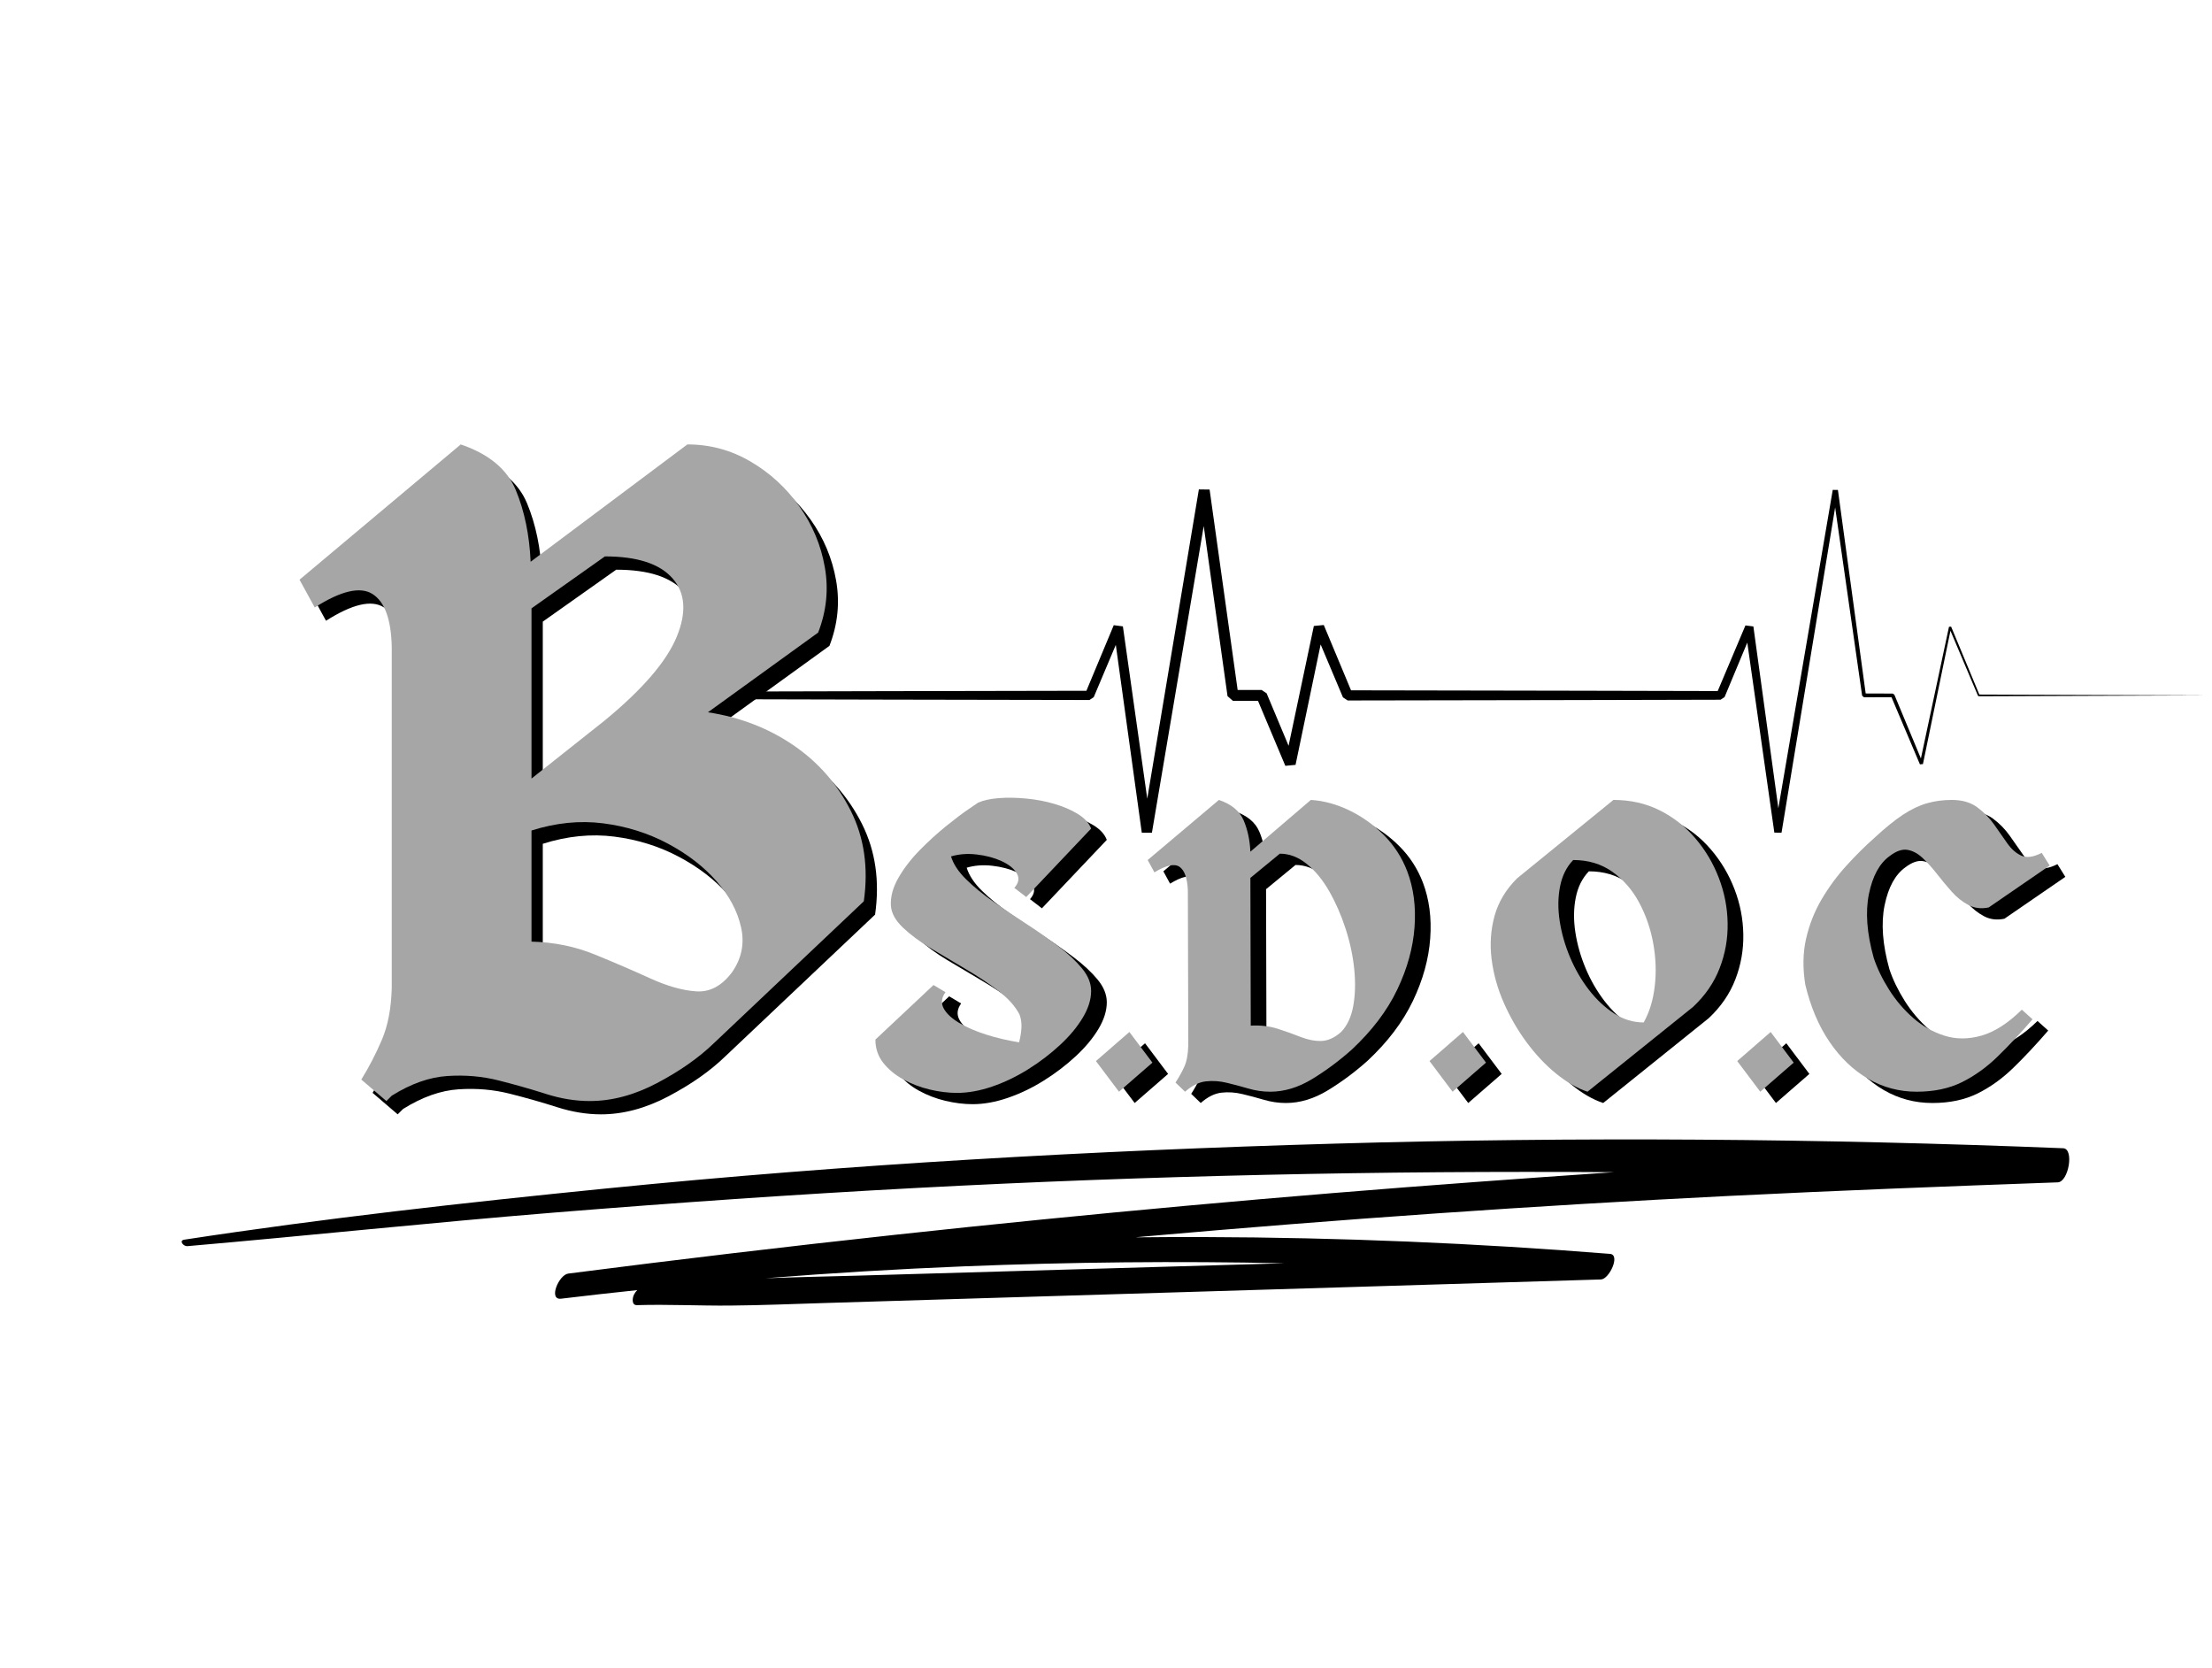 <svg xmlns="http://www.w3.org/2000/svg" xmlns:xlink="http://www.w3.org/1999/xlink" width="740" zoomAndPan="magnify" viewBox="0 0 555 418.5" height="558" preserveAspectRatio="xMidYMid meet" version="1.0"><defs><g/><clipPath id="328238228b"><path d="M 181.074 122.77 L 554.129 122.77 L 554.129 208.918 L 181.074 208.918 Z M 181.074 122.77 " clip-rule="nonzero"/></clipPath><clipPath id="84bf82d217"><path d="M 45 285.027 L 520 285.027 L 520 327.727 L 45 327.727 Z M 45 285.027 " clip-rule="nonzero"/></clipPath></defs><g clip-path="url(#328238228b)"><path fill="#000000" d="M 79.02 174.461 L 115.008 174.574 L 115.113 174.508 L 122.117 157.969 C 122.117 157.969 129.062 208.812 129.062 208.812 L 129.742 208.82 L 143.734 126.961 C 143.734 126.961 150.254 174.559 150.254 174.559 L 150.996 175.207 L 157.68 175.23 C 157.68 175.23 164.629 191.926 164.629 191.926 L 166.195 191.777 L 172.871 160.367 C 172.871 160.367 178.902 174.832 178.902 174.832 L 179.785 175.418 L 222.484 175.523 L 273.355 175.617 L 274.422 174.906 L 279.961 161.789 C 279.961 161.789 286.484 208.934 286.484 208.934 L 289.012 208.973 L 302.02 131.965 C 302.02 131.965 307.992 174.652 307.992 174.652 L 309.344 175.828 L 315.637 175.828 C 315.637 175.828 322.496 192.133 322.496 192.133 L 325.059 191.887 L 331.355 161.684 C 331.355 161.684 336.953 174.953 336.953 174.953 L 338.133 175.734 L 395.715 175.633 C 395.715 175.633 431.699 175.547 431.699 175.547 L 432.703 174.883 L 438.402 161.215 C 438.402 161.215 445.191 208.887 445.191 208.887 L 446.992 208.91 L 460.445 127.309 C 460.445 127.309 467.215 174.531 467.215 174.531 L 467.688 174.938 L 474.582 174.914 C 474.582 174.914 481.719 191.762 481.719 191.762 L 482.473 191.695 L 489.375 158.238 C 489.375 158.238 496.281 174.547 496.281 174.547 L 496.477 174.676 L 554.059 174.461 L 496.625 174.246 C 496.625 174.246 489.539 157.203 489.539 157.203 L 489.008 157.254 L 481.961 190.289 C 481.961 190.289 475.305 174.285 475.305 174.285 L 474.887 174.004 L 468.109 173.98 C 468.109 173.98 461.141 122.918 461.141 122.918 L 459.844 122.902 L 446.195 202.777 C 446.195 202.777 439.93 157.164 439.93 157.164 L 437.938 156.906 L 430.98 173.371 C 430.98 173.371 395.715 173.289 395.715 173.289 C 395.715 173.289 338.98 173.188 338.98 173.188 C 338.98 173.188 332.141 156.805 332.141 156.805 L 329.652 157.043 L 323.312 187.102 C 323.312 187.102 317.797 173.934 317.797 173.934 L 316.543 173.098 L 310.531 173.094 C 310.531 173.094 303.496 122.82 303.496 122.82 L 300.801 122.785 L 287.852 200.375 C 287.852 200.375 281.738 157.145 281.738 157.145 L 279.449 156.848 L 272.582 173.301 L 222.484 173.398 L 180.422 173.5 C 180.422 173.5 173.43 156.957 173.43 156.957 L 171.695 157.121 L 165.121 188.852 C 165.121 188.852 158.902 174.164 158.902 174.164 L 158.191 173.688 L 151.645 173.707 C 151.645 173.707 144.395 122.926 144.395 122.926 L 143.207 122.91 L 129.426 206.496 C 129.426 206.496 122.379 157.285 122.379 157.285 L 122.043 157.242 L 114.93 174.344 C 114.93 174.344 79.02 174.461 79.02 174.461 Z M 79.02 174.461 " fill-opacity="1" fill-rule="evenodd"/></g><g fill="#000000" fill-opacity="1"><g transform="translate(222.373, 276.722)"><g><path d="M 20.172 -59.031 C 20.773 -57.094 22.039 -55.176 23.969 -53.281 C 25.895 -51.383 28.191 -49.504 30.859 -47.641 C 33.523 -45.773 36.27 -43.926 39.094 -42.094 C 41.926 -40.258 44.57 -38.41 47.031 -36.547 C 49.5 -34.68 51.5 -32.816 53.031 -30.953 C 54.562 -29.098 55.328 -27.203 55.328 -25.266 C 55.328 -23.141 54.629 -20.91 53.234 -18.578 C 51.836 -16.242 49.938 -13.961 47.531 -11.734 C 45.133 -9.504 42.473 -7.473 39.547 -5.641 C 36.617 -3.805 33.609 -2.359 30.516 -1.297 C 27.422 -0.234 24.473 0.297 21.672 0.297 C 19.473 0.297 17.191 0.016 14.828 -0.547 C 12.461 -1.109 10.25 -1.957 8.188 -3.094 C 6.125 -4.227 4.441 -5.625 3.141 -7.281 C 1.848 -8.945 1.203 -10.879 1.203 -13.078 L 15.781 -26.766 L 18.781 -24.969 C 17.781 -23.57 17.629 -22.223 18.328 -20.922 C 19.023 -19.617 20.32 -18.398 22.219 -17.266 C 24.113 -16.141 26.375 -15.16 29 -14.328 C 31.633 -13.492 34.383 -12.848 37.25 -12.391 C 37.582 -13.648 37.781 -14.863 37.844 -16.031 C 37.914 -17.195 37.754 -18.312 37.359 -19.375 C 36.285 -21.438 34.535 -23.398 32.109 -25.266 C 29.68 -27.129 26.969 -28.941 23.969 -30.703 C 20.969 -32.473 18.051 -34.207 15.219 -35.906 C 12.395 -37.602 10.035 -39.348 8.141 -41.141 C 6.242 -42.941 5.227 -44.773 5.094 -46.641 C 4.957 -48.898 5.586 -51.242 6.984 -53.672 C 8.391 -56.109 10.191 -58.441 12.391 -60.672 C 14.586 -62.898 16.801 -64.91 19.031 -66.703 C 21.258 -68.504 23.141 -69.922 24.672 -70.953 C 26.203 -71.992 26.969 -72.516 26.969 -72.516 C 28.301 -73.109 30.031 -73.488 32.156 -73.656 C 34.289 -73.82 36.586 -73.785 39.047 -73.547 C 41.516 -73.316 43.879 -72.867 46.141 -72.203 C 48.398 -71.535 50.363 -70.688 52.031 -69.656 C 53.695 -68.625 54.797 -67.41 55.328 -66.016 L 39.047 -48.844 L 36.062 -51.141 C 37.188 -52.398 37.383 -53.629 36.656 -54.828 C 35.926 -56.023 34.645 -57.039 32.812 -57.875 C 30.977 -58.707 28.91 -59.254 26.609 -59.516 C 24.316 -59.785 22.172 -59.625 20.172 -59.031 Z M 20.172 -59.031 "/></g></g></g><g fill="#000000" fill-opacity="1"><g transform="translate(277.705, 276.722)"><g><path d="M 1.203 -7.688 L 9.594 -14.984 L 15.375 -7.297 L 6.984 0 Z M 1.203 -7.688 "/></g></g></g><g fill="#000000" fill-opacity="1"><g transform="translate(294.284, 276.722)"><g><path d="M 62.719 -55.328 C 64.32 -51.129 64.938 -46.453 64.562 -41.297 C 64.195 -36.141 62.75 -30.91 60.219 -25.609 C 57.688 -20.316 53.895 -15.312 48.844 -10.594 C 45.707 -7.789 42.391 -5.32 38.891 -3.188 C 35.398 -1.062 31.891 0 28.359 0 C 26.492 0 24.66 -0.266 22.859 -0.797 C 21.066 -1.328 19.27 -1.805 17.469 -2.234 C 15.676 -2.672 13.914 -2.789 12.188 -2.594 C 10.457 -2.395 8.723 -1.531 6.984 0 L 4.594 -2.297 C 5.457 -3.629 6.188 -4.941 6.781 -6.234 C 7.383 -7.535 7.723 -9.316 7.797 -11.578 L 7.688 -50.531 C 7.551 -53.594 6.852 -55.555 5.594 -56.422 C 4.332 -57.297 2.234 -56.832 -0.703 -55.031 L -2.391 -58.125 L 15.484 -73.203 C 18.609 -72.141 20.672 -70.441 21.672 -68.109 C 22.672 -65.785 23.238 -63.156 23.375 -60.219 L 38.547 -73.203 C 41.742 -73.004 44.941 -72.141 48.141 -70.609 C 51.336 -69.078 54.234 -67.016 56.828 -64.422 C 59.422 -61.828 61.383 -58.797 62.719 -55.328 Z M 46.141 -14.984 C 47.672 -16.578 48.688 -18.754 49.188 -21.516 C 49.688 -24.285 49.77 -27.348 49.438 -30.703 C 49.102 -34.066 48.383 -37.445 47.281 -40.844 C 46.188 -44.238 44.82 -47.367 43.188 -50.234 C 41.562 -53.098 39.68 -55.395 37.547 -57.125 C 35.422 -58.852 33.16 -59.719 30.766 -59.719 L 23.375 -53.641 L 23.469 -16.578 C 25.938 -16.711 28.203 -16.445 30.266 -15.781 C 32.328 -15.113 34.238 -14.43 36 -13.734 C 37.77 -13.035 39.484 -12.703 41.141 -12.734 C 42.805 -12.766 44.473 -13.516 46.141 -14.984 Z M 46.141 -14.984 "/></g></g></g><g fill="#000000" fill-opacity="1"><g transform="translate(361.401, 276.722)"><g><path d="M 1.203 -7.688 L 9.594 -14.984 L 15.375 -7.297 L 6.984 0 Z M 1.203 -7.688 "/></g></g></g><g fill="#000000" fill-opacity="1"><g transform="translate(377.981, 276.722)"><g><path d="M 30.766 -73.203 C 35.023 -73.203 38.883 -72.336 42.344 -70.609 C 45.812 -68.879 48.805 -66.531 51.328 -63.562 C 53.859 -60.602 55.82 -57.289 57.219 -53.625 C 58.625 -49.969 59.359 -46.191 59.422 -42.297 C 59.492 -38.398 58.828 -34.633 57.422 -31 C 56.023 -27.375 53.797 -24.129 50.734 -21.266 L 24.266 0 C 21.672 -0.863 19.039 -2.379 16.375 -4.547 C 13.719 -6.711 11.254 -9.328 8.984 -12.391 C 6.723 -15.453 4.812 -18.766 3.25 -22.328 C 1.688 -25.891 0.672 -29.531 0.203 -33.25 C -0.266 -36.977 -0.02 -40.594 0.938 -44.094 C 1.906 -47.594 3.789 -50.738 6.594 -53.531 Z M 38.359 -17.375 C 39.816 -19.969 40.742 -23.016 41.141 -26.516 C 41.547 -30.016 41.414 -33.594 40.75 -37.25 C 40.082 -40.914 38.898 -44.328 37.203 -47.484 C 35.504 -50.648 33.27 -53.211 30.5 -55.172 C 27.738 -57.141 24.461 -58.125 20.672 -58.125 C 19.004 -56.395 17.906 -54.18 17.375 -51.484 C 16.844 -48.785 16.812 -45.906 17.281 -42.844 C 17.75 -39.781 18.613 -36.75 19.875 -33.75 C 21.133 -30.758 22.711 -28.031 24.609 -25.562 C 26.516 -23.102 28.629 -21.125 30.953 -19.625 C 33.285 -18.125 35.754 -17.375 38.359 -17.375 Z M 38.359 -17.375 "/></g></g></g><g fill="#000000" fill-opacity="1"><g transform="translate(438.606, 276.722)"><g><path d="M 1.203 -7.688 L 9.594 -14.984 L 15.375 -7.297 L 6.984 0 Z M 1.203 -7.688 "/></g></g></g><g fill="#000000" fill-opacity="1"><g transform="translate(455.186, 276.722)"><g><path d="M 19.078 -63.719 C 21.742 -66.188 24.109 -68.102 26.172 -69.469 C 28.234 -70.832 30.242 -71.797 32.203 -72.359 C 34.172 -72.922 36.254 -73.203 38.453 -73.203 C 41.047 -73.203 43.176 -72.586 44.844 -71.359 C 46.508 -70.129 47.926 -68.68 49.094 -67.016 C 50.258 -65.348 51.359 -63.781 52.391 -62.312 C 53.422 -60.852 54.598 -59.82 55.922 -59.219 C 57.254 -58.625 58.957 -58.859 61.031 -59.922 L 63.016 -56.734 L 47.734 -46.234 C 45.867 -45.836 44.172 -46.039 42.641 -46.844 C 41.109 -47.645 39.707 -48.758 38.438 -50.188 C 37.176 -51.613 35.945 -53.094 34.75 -54.625 C 33.551 -56.156 32.352 -57.488 31.156 -58.625 C 29.957 -59.758 28.691 -60.441 27.359 -60.672 C 26.035 -60.91 24.539 -60.395 22.875 -59.125 C 20.344 -57.32 18.609 -54.156 17.672 -49.625 C 16.742 -45.102 17.145 -39.75 18.875 -33.562 C 19.738 -30.957 21.02 -28.305 22.719 -25.609 C 24.414 -22.922 26.445 -20.539 28.812 -18.469 C 31.176 -16.406 33.805 -14.926 36.703 -14.031 C 39.598 -13.133 42.676 -13.148 45.938 -14.078 C 49.207 -15.016 52.57 -17.18 56.031 -20.578 L 58.719 -18.172 C 55.727 -14.711 52.832 -11.617 50.031 -8.891 C 47.238 -6.16 44.227 -3.992 41 -2.391 C 37.77 -0.797 33.988 0 29.656 0 C 25.27 0 21.211 -1.078 17.484 -3.234 C 13.754 -5.398 10.523 -8.484 7.797 -12.484 C 5.066 -16.484 3.035 -21.273 1.703 -26.859 C 1.035 -30.992 1.098 -34.82 1.891 -38.344 C 2.691 -41.875 3.988 -45.172 5.781 -48.234 C 7.582 -51.297 9.648 -54.109 11.984 -56.672 C 14.316 -59.242 16.68 -61.594 19.078 -63.719 Z M 19.078 -63.719 "/></g></g></g><g fill="#a6a6a6" fill-opacity="1"><g transform="translate(218.44, 273.89)"><g><path d="M 20.172 -59.031 C 20.773 -57.094 22.039 -55.176 23.969 -53.281 C 25.895 -51.383 28.191 -49.504 30.859 -47.641 C 33.523 -45.773 36.27 -43.926 39.094 -42.094 C 41.926 -40.258 44.57 -38.41 47.031 -36.547 C 49.5 -34.68 51.5 -32.816 53.031 -30.953 C 54.562 -29.098 55.328 -27.203 55.328 -25.266 C 55.328 -23.141 54.629 -20.91 53.234 -18.578 C 51.836 -16.242 49.938 -13.961 47.531 -11.734 C 45.133 -9.504 42.473 -7.473 39.547 -5.641 C 36.617 -3.805 33.609 -2.359 30.516 -1.297 C 27.422 -0.234 24.473 0.297 21.672 0.297 C 19.473 0.297 17.191 0.016 14.828 -0.547 C 12.461 -1.109 10.25 -1.957 8.188 -3.094 C 6.125 -4.227 4.441 -5.625 3.141 -7.281 C 1.848 -8.945 1.203 -10.879 1.203 -13.078 L 15.781 -26.766 L 18.781 -24.969 C 17.781 -23.57 17.629 -22.223 18.328 -20.922 C 19.023 -19.617 20.32 -18.398 22.219 -17.266 C 24.113 -16.141 26.375 -15.16 29 -14.328 C 31.633 -13.492 34.383 -12.848 37.25 -12.391 C 37.582 -13.648 37.781 -14.863 37.844 -16.031 C 37.914 -17.195 37.754 -18.312 37.359 -19.375 C 36.285 -21.438 34.535 -23.398 32.109 -25.266 C 29.68 -27.129 26.969 -28.941 23.969 -30.703 C 20.969 -32.473 18.051 -34.207 15.219 -35.906 C 12.395 -37.602 10.035 -39.348 8.141 -41.141 C 6.242 -42.941 5.227 -44.773 5.094 -46.641 C 4.957 -48.898 5.586 -51.242 6.984 -53.672 C 8.391 -56.109 10.191 -58.441 12.391 -60.672 C 14.586 -62.898 16.801 -64.91 19.031 -66.703 C 21.258 -68.504 23.141 -69.922 24.672 -70.953 C 26.203 -71.992 26.969 -72.516 26.969 -72.516 C 28.301 -73.109 30.031 -73.488 32.156 -73.656 C 34.289 -73.82 36.586 -73.785 39.047 -73.547 C 41.516 -73.316 43.879 -72.867 46.141 -72.203 C 48.398 -71.535 50.363 -70.688 52.031 -69.656 C 53.695 -68.625 54.797 -67.41 55.328 -66.016 L 39.047 -48.844 L 36.062 -51.141 C 37.188 -52.398 37.383 -53.629 36.656 -54.828 C 35.926 -56.023 34.645 -57.039 32.812 -57.875 C 30.977 -58.707 28.91 -59.254 26.609 -59.516 C 24.316 -59.785 22.172 -59.625 20.172 -59.031 Z M 20.172 -59.031 "/></g></g></g><g fill="#a6a6a6" fill-opacity="1"><g transform="translate(273.772, 273.89)"><g><path d="M 1.203 -7.688 L 9.594 -14.984 L 15.375 -7.297 L 6.984 0 Z M 1.203 -7.688 "/></g></g></g><g fill="#a6a6a6" fill-opacity="1"><g transform="translate(290.351, 273.89)"><g><path d="M 62.719 -55.328 C 64.32 -51.129 64.938 -46.453 64.562 -41.297 C 64.195 -36.141 62.75 -30.91 60.219 -25.609 C 57.688 -20.316 53.895 -15.312 48.844 -10.594 C 45.707 -7.789 42.391 -5.32 38.891 -3.188 C 35.398 -1.062 31.891 0 28.359 0 C 26.492 0 24.66 -0.266 22.859 -0.797 C 21.066 -1.328 19.27 -1.805 17.469 -2.234 C 15.676 -2.672 13.914 -2.789 12.188 -2.594 C 10.457 -2.395 8.723 -1.531 6.984 0 L 4.594 -2.297 C 5.457 -3.629 6.188 -4.941 6.781 -6.234 C 7.383 -7.535 7.723 -9.316 7.797 -11.578 L 7.688 -50.531 C 7.551 -53.594 6.852 -55.555 5.594 -56.422 C 4.332 -57.297 2.234 -56.832 -0.703 -55.031 L -2.391 -58.125 L 15.484 -73.203 C 18.609 -72.141 20.672 -70.441 21.672 -68.109 C 22.672 -65.785 23.238 -63.156 23.375 -60.219 L 38.547 -73.203 C 41.742 -73.004 44.941 -72.141 48.141 -70.609 C 51.336 -69.078 54.234 -67.016 56.828 -64.422 C 59.422 -61.828 61.383 -58.797 62.719 -55.328 Z M 46.141 -14.984 C 47.672 -16.578 48.688 -18.754 49.188 -21.516 C 49.688 -24.285 49.77 -27.348 49.438 -30.703 C 49.102 -34.066 48.383 -37.445 47.281 -40.844 C 46.188 -44.238 44.82 -47.367 43.188 -50.234 C 41.562 -53.098 39.68 -55.395 37.547 -57.125 C 35.422 -58.852 33.16 -59.719 30.766 -59.719 L 23.375 -53.641 L 23.469 -16.578 C 25.938 -16.711 28.203 -16.445 30.266 -15.781 C 32.328 -15.113 34.238 -14.43 36 -13.734 C 37.77 -13.035 39.484 -12.703 41.141 -12.734 C 42.805 -12.766 44.473 -13.516 46.141 -14.984 Z M 46.141 -14.984 "/></g></g></g><g fill="#a6a6a6" fill-opacity="1"><g transform="translate(357.469, 273.89)"><g><path d="M 1.203 -7.688 L 9.594 -14.984 L 15.375 -7.297 L 6.984 0 Z M 1.203 -7.688 "/></g></g></g><g fill="#a6a6a6" fill-opacity="1"><g transform="translate(374.048, 273.89)"><g><path d="M 30.766 -73.203 C 35.023 -73.203 38.883 -72.336 42.344 -70.609 C 45.812 -68.879 48.805 -66.531 51.328 -63.562 C 53.859 -60.602 55.82 -57.289 57.219 -53.625 C 58.625 -49.969 59.359 -46.191 59.422 -42.297 C 59.492 -38.398 58.828 -34.633 57.422 -31 C 56.023 -27.375 53.797 -24.129 50.734 -21.266 L 24.266 0 C 21.672 -0.863 19.039 -2.379 16.375 -4.547 C 13.719 -6.711 11.254 -9.328 8.984 -12.391 C 6.723 -15.453 4.812 -18.766 3.25 -22.328 C 1.688 -25.891 0.672 -29.531 0.203 -33.25 C -0.266 -36.977 -0.02 -40.594 0.938 -44.094 C 1.906 -47.594 3.789 -50.738 6.594 -53.531 Z M 38.359 -17.375 C 39.816 -19.969 40.742 -23.016 41.141 -26.516 C 41.547 -30.016 41.414 -33.594 40.75 -37.25 C 40.082 -40.914 38.898 -44.328 37.203 -47.484 C 35.504 -50.648 33.27 -53.211 30.5 -55.172 C 27.738 -57.141 24.461 -58.125 20.672 -58.125 C 19.004 -56.395 17.906 -54.18 17.375 -51.484 C 16.844 -48.785 16.812 -45.906 17.281 -42.844 C 17.75 -39.781 18.613 -36.75 19.875 -33.75 C 21.133 -30.758 22.711 -28.031 24.609 -25.562 C 26.516 -23.102 28.629 -21.125 30.953 -19.625 C 33.285 -18.125 35.754 -17.375 38.359 -17.375 Z M 38.359 -17.375 "/></g></g></g><g fill="#a6a6a6" fill-opacity="1"><g transform="translate(434.673, 273.89)"><g><path d="M 1.203 -7.688 L 9.594 -14.984 L 15.375 -7.297 L 6.984 0 Z M 1.203 -7.688 "/></g></g></g><g fill="#a6a6a6" fill-opacity="1"><g transform="translate(451.253, 273.89)"><g><path d="M 19.078 -63.719 C 21.742 -66.188 24.109 -68.102 26.172 -69.469 C 28.234 -70.832 30.242 -71.797 32.203 -72.359 C 34.172 -72.922 36.254 -73.203 38.453 -73.203 C 41.047 -73.203 43.176 -72.586 44.844 -71.359 C 46.508 -70.129 47.926 -68.68 49.094 -67.016 C 50.258 -65.348 51.359 -63.781 52.391 -62.312 C 53.422 -60.852 54.598 -59.82 55.922 -59.219 C 57.254 -58.625 58.957 -58.859 61.031 -59.922 L 63.016 -56.734 L 47.734 -46.234 C 45.867 -45.836 44.172 -46.039 42.641 -46.844 C 41.109 -47.645 39.707 -48.758 38.438 -50.188 C 37.176 -51.613 35.945 -53.094 34.75 -54.625 C 33.551 -56.156 32.352 -57.488 31.156 -58.625 C 29.957 -59.758 28.691 -60.441 27.359 -60.672 C 26.035 -60.91 24.539 -60.395 22.875 -59.125 C 20.344 -57.32 18.609 -54.156 17.672 -49.625 C 16.742 -45.102 17.145 -39.75 18.875 -33.562 C 19.738 -30.957 21.02 -28.305 22.719 -25.609 C 24.414 -22.922 26.445 -20.539 28.812 -18.469 C 31.176 -16.406 33.805 -14.926 36.703 -14.031 C 39.598 -13.133 42.676 -13.148 45.938 -14.078 C 49.207 -15.016 52.57 -17.18 56.031 -20.578 L 58.719 -18.172 C 55.727 -14.711 52.832 -11.617 50.031 -8.891 C 47.238 -6.16 44.227 -3.992 41 -2.391 C 37.77 -0.797 33.988 0 29.656 0 C 25.27 0 21.211 -1.078 17.484 -3.234 C 13.754 -5.398 10.523 -8.484 7.797 -12.484 C 5.066 -16.484 3.035 -21.273 1.703 -26.859 C 1.035 -30.992 1.098 -34.82 1.891 -38.344 C 2.691 -41.875 3.988 -45.172 5.781 -48.234 C 7.582 -51.297 9.648 -54.109 11.984 -56.672 C 14.316 -59.242 16.68 -61.594 19.078 -63.719 Z M 19.078 -63.719 "/></g></g></g><g fill="#000000" fill-opacity="1"><g transform="translate(83.375, 279.567)"><g><path d="M 97.078 -97.531 C 105.023 -96.332 112.145 -93.598 118.438 -89.328 C 124.727 -85.055 129.555 -79.551 132.922 -72.812 C 136.297 -66.07 137.383 -58.504 136.188 -50.109 L 98.438 -14.391 C 94.688 -10.785 89.961 -7.484 84.266 -4.484 C 78.578 -1.492 72.961 0 67.422 0 C 63.828 0 60.156 -0.598 56.406 -1.797 C 52.664 -2.992 48.734 -4.113 44.609 -5.156 C 40.484 -6.207 36.176 -6.582 31.688 -6.281 C 27.195 -5.988 22.551 -4.344 17.75 -1.344 L 16.406 0 L 10.109 -5.391 C 12.055 -8.535 13.781 -11.867 15.281 -15.391 C 16.781 -18.91 17.602 -23.219 17.75 -28.312 L 17.75 -113.938 C 17.602 -120.832 15.992 -125.254 12.922 -127.203 C 9.848 -129.148 5.016 -128.023 -1.578 -123.828 L -5.391 -130.797 L 35.062 -164.734 C 42.102 -162.336 46.707 -158.516 48.875 -153.266 C 51.051 -148.023 52.289 -142.035 52.594 -135.297 L 91.922 -164.734 C 97.609 -164.734 102.883 -163.305 107.75 -160.453 C 112.625 -157.609 116.707 -153.863 120 -149.219 C 123.301 -144.57 125.438 -139.477 126.406 -133.938 C 127.383 -128.395 126.828 -122.926 124.734 -117.531 Z M 71.234 -95.516 C 80.68 -103.305 86.676 -110.27 89.219 -116.406 C 91.77 -122.551 91.43 -127.457 88.203 -131.125 C 84.984 -134.801 79.328 -136.641 71.234 -136.641 L 52.812 -123.609 L 52.812 -80.906 Z M 103.156 -32.359 C 105.551 -35.805 106.297 -39.551 105.391 -43.594 C 104.492 -47.645 102.438 -51.504 99.219 -55.172 C 96 -58.836 91.914 -61.984 86.969 -64.609 C 82.031 -67.234 76.641 -68.922 70.797 -69.672 C 64.953 -70.422 58.957 -69.82 52.812 -67.875 L 52.812 -40 C 58.508 -39.852 63.828 -38.766 68.766 -36.734 C 73.711 -34.711 78.32 -32.727 82.594 -30.781 C 86.863 -28.832 90.719 -27.742 94.156 -27.516 C 97.602 -27.297 100.602 -28.91 103.156 -32.359 Z M 103.156 -32.359 "/></g></g></g><g fill="#a6a6a6" fill-opacity="1"><g transform="translate(80.544, 276.232)"><g><path d="M 97.078 -97.531 C 105.023 -96.332 112.145 -93.598 118.438 -89.328 C 124.727 -85.055 129.555 -79.551 132.922 -72.812 C 136.297 -66.07 137.383 -58.504 136.188 -50.109 L 98.438 -14.391 C 94.688 -10.785 89.961 -7.484 84.266 -4.484 C 78.578 -1.492 72.961 0 67.422 0 C 63.828 0 60.156 -0.598 56.406 -1.797 C 52.664 -2.992 48.734 -4.113 44.609 -5.156 C 40.484 -6.207 36.176 -6.582 31.688 -6.281 C 27.195 -5.988 22.551 -4.344 17.75 -1.344 L 16.406 0 L 10.109 -5.391 C 12.055 -8.535 13.781 -11.867 15.281 -15.391 C 16.781 -18.91 17.602 -23.219 17.75 -28.312 L 17.75 -113.938 C 17.602 -120.832 15.992 -125.254 12.922 -127.203 C 9.848 -129.148 5.016 -128.023 -1.578 -123.828 L -5.391 -130.797 L 35.062 -164.734 C 42.102 -162.336 46.707 -158.516 48.875 -153.266 C 51.051 -148.023 52.289 -142.035 52.594 -135.297 L 91.922 -164.734 C 97.609 -164.734 102.883 -163.305 107.75 -160.453 C 112.625 -157.609 116.707 -153.863 120 -149.219 C 123.301 -144.57 125.438 -139.477 126.406 -133.938 C 127.383 -128.395 126.828 -122.926 124.734 -117.531 Z M 71.234 -95.516 C 80.68 -103.305 86.676 -110.27 89.219 -116.406 C 91.77 -122.551 91.43 -127.457 88.203 -131.125 C 84.984 -134.801 79.328 -136.641 71.234 -136.641 L 52.812 -123.609 L 52.812 -80.906 Z M 103.156 -32.359 C 105.551 -35.805 106.297 -39.551 105.391 -43.594 C 104.492 -47.645 102.438 -51.504 99.219 -55.172 C 96 -58.836 91.914 -61.984 86.969 -64.609 C 82.031 -67.234 76.641 -68.922 70.797 -69.672 C 64.953 -70.422 58.957 -69.82 52.812 -67.875 L 52.812 -40 C 58.508 -39.852 63.828 -38.766 68.766 -36.734 C 73.711 -34.711 78.32 -32.727 82.594 -30.781 C 86.863 -28.832 90.719 -27.742 94.156 -27.516 C 97.602 -27.297 100.602 -28.91 103.156 -32.359 Z M 103.156 -32.359 "/></g></g></g><g clip-path="url(#84bf82d217)"><path fill="#000000" d="M 322.285 316.93 C 286.539 317.969 250.793 319.004 215.051 320.039 C 207.398 320.258 199.734 320.398 192.078 320.688 C 208.641 319.371 225.219 318.375 241.809 317.703 C 268.621 316.621 295.461 316.359 322.285 316.93 Z M 517.652 288.074 C 456.781 285.625 395.895 285.164 335.008 286.914 C 273.938 288.668 212.785 292.086 151.93 298.184 C 116.617 301.719 81.375 305.637 46.254 311.008 C 44.801 311.23 46.031 312.715 47 312.637 C 77.598 309.984 108.156 306.723 138.773 304.234 C 169.07 301.777 199.391 299.664 229.73 298.047 C 288.07 294.941 346.492 293.672 404.902 294.082 C 393.578 294.852 382.258 295.656 370.938 296.488 C 322.09 300.066 273.289 304.504 224.57 309.789 C 197.211 312.758 169.883 316.004 142.578 319.516 C 140.207 319.82 137.5 326.215 140.789 325.816 C 147.148 325.051 153.52 324.332 159.891 323.664 C 159.57 323.984 159.293 324.352 159.082 324.766 C 158.648 325.621 158.418 327.477 159.809 327.434 C 167.598 327.203 175.445 327.613 183.238 327.543 C 191.082 327.477 198.926 327.145 206.766 326.906 C 222.41 326.43 238.059 325.953 253.711 325.477 C 285.512 324.512 317.309 323.547 349.109 322.586 C 366.637 322.055 384.16 321.523 401.688 320.992 C 403.754 320.93 406.66 314.793 403.949 314.574 C 370.09 311.863 336.145 310.457 302.191 310.355 C 296.406 310.336 290.625 310.363 284.836 310.422 C 285.617 310.352 286.402 310.277 287.184 310.207 C 336.016 305.891 384.895 302.473 433.836 300.035 C 461.312 298.668 488.801 297.621 516.297 296.629 C 519.02 296.527 520.477 288.188 517.652 288.074 " fill-opacity="1" fill-rule="nonzero"/></g></svg>